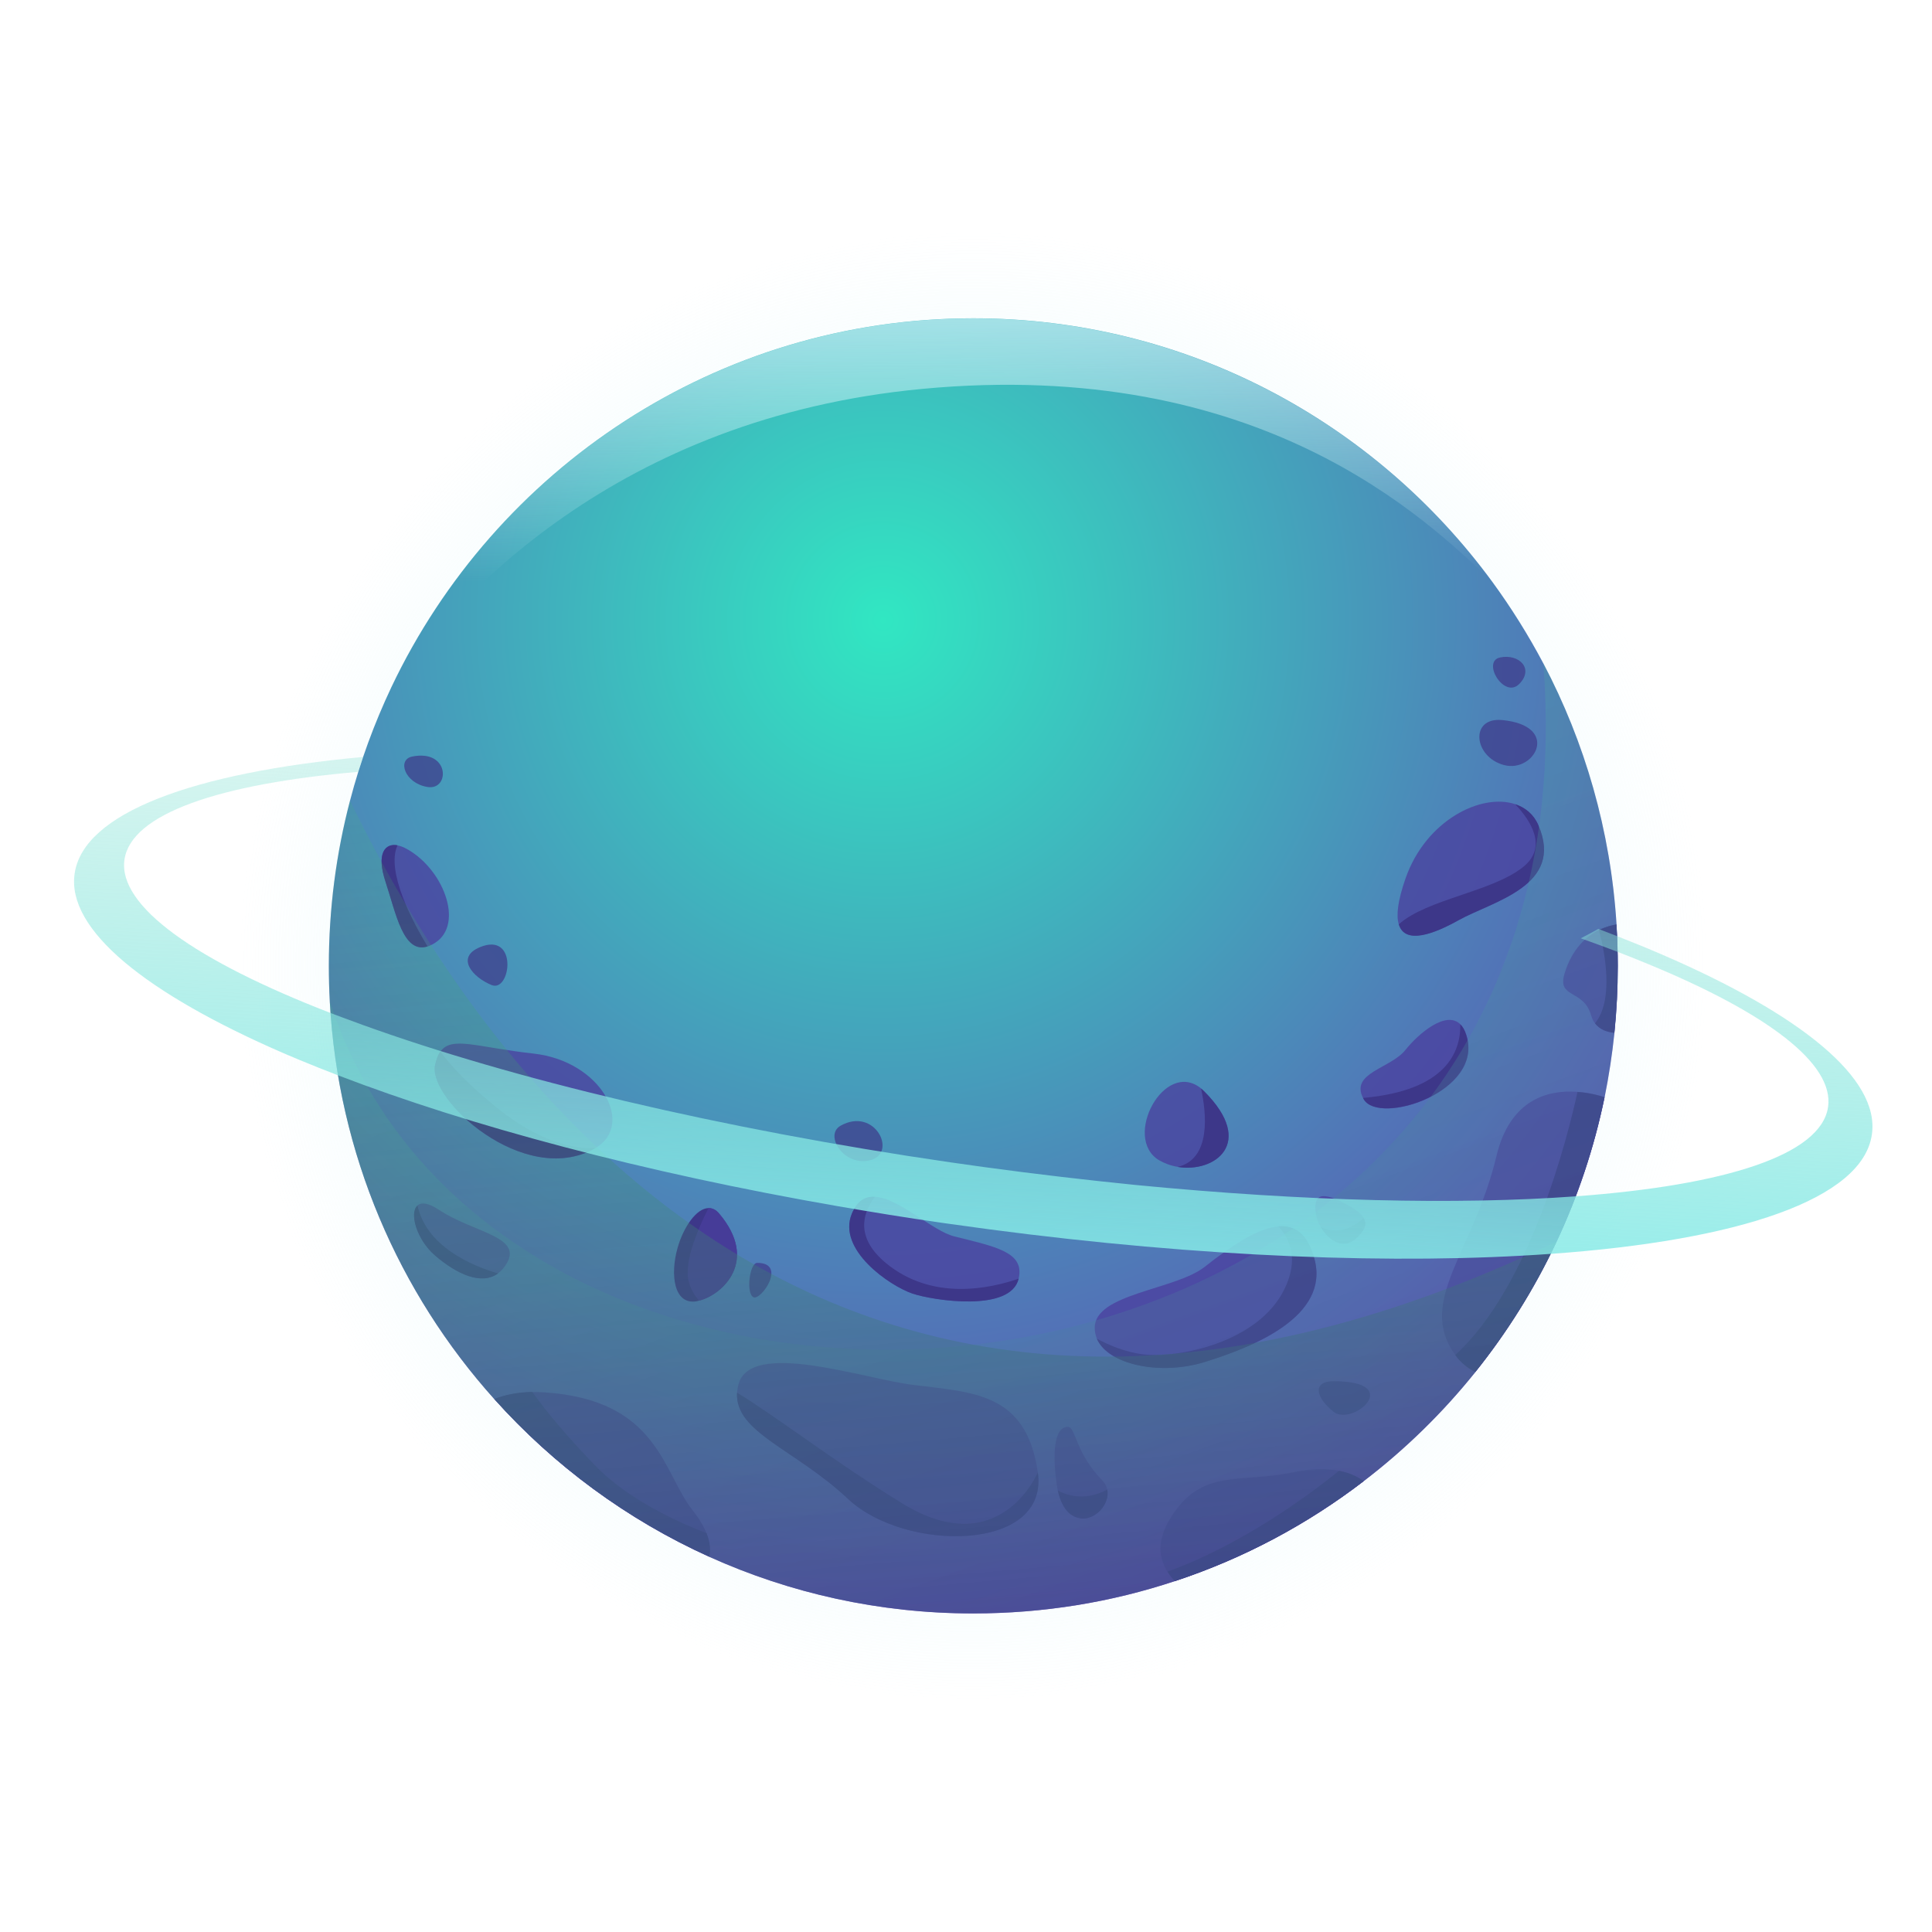 <svg width="24" height="24" viewBox="0 0 24 24" fill="none" xmlns="http://www.w3.org/2000/svg">
<g clip-path="url(#clip0_2874_6191)">
<path d="M22.385 11.835C24.293 10.665 25.338 9.553 25.1 8.74C24.846 7.871 23.174 7.506 20.671 7.622C20.678 7.635 20.684 7.648 20.69 7.661C19.082 4.451 15.8 2.333 12.091 2.333C7.865 2.333 4.241 5.076 2.96 8.947C2.967 8.925 2.974 8.901 2.982 8.878C-2.197 9.358 -2.866 11.283 1.797 13.3C-0.111 14.47 -1.156 15.582 -0.918 16.395C-0.643 17.338 1.3 17.686 4.162 17.474C5.173 18.95 6.561 20.101 8.149 20.819C9.353 21.362 10.686 21.665 12.091 21.665C15.8 21.665 19.102 19.543 20.71 16.296C20.881 16.266 25.286 16.058 25.507 14.515C25.627 13.676 24.438 12.723 22.385 11.835ZM20.774 7.831C22.813 7.727 24.142 7.985 24.332 8.639C24.644 9.705 21.809 11.21 21.686 11.296C21.598 10.042 21.27 8.855 20.748 7.778C20.757 7.796 20.766 7.813 20.774 7.831ZM2.91 9.1C2.935 9.018 2.469 10.31 2.469 11.998C2.469 12.262 2.48 12.486 2.495 12.699C2.495 12.699 2.495 12.699 2.494 12.699C-1.714 11.069 -1.641 9.496 2.91 9.1ZM-0.327 15.895C-0.51 15.265 0.39 14.373 2.036 13.401C2.335 13.525 2.539 13.603 2.607 13.629C2.79 14.718 3.156 15.744 3.67 16.677C3.557 16.674 0.002 17.022 -0.327 15.895ZM24.851 14.104C24.686 15.25 21.213 15.417 21.085 15.438C21.485 14.381 21.685 13.302 21.71 12.231C21.837 12.159 21.963 12.089 22.163 11.97C23.927 12.699 24.945 13.454 24.851 14.104Z" fill="url(#paint0_radial_2874_6191)"/>
<path d="M20.097 12C20.097 12.281 20.083 12.558 20.055 12.832C20.027 13.102 19.986 13.368 19.933 13.631C19.803 14.259 19.602 14.86 19.337 15.424C19.064 16.006 18.723 16.55 18.327 17.045C17.922 17.55 17.456 18.005 16.941 18.399C16.241 18.936 15.45 19.359 14.596 19.641C13.808 19.903 12.965 20.043 12.09 20.043C10.921 20.043 9.811 19.791 8.81 19.339C7.788 18.877 6.881 18.207 6.141 17.381C4.955 16.06 4.2 14.339 4.097 12.445C4.089 12.297 4.085 12.149 4.085 11.999C4.085 11.29 4.176 10.602 4.348 9.946C4.476 9.456 4.65 8.985 4.862 8.536C6.149 5.827 8.902 3.954 12.091 3.954C14.736 3.954 17.082 5.243 18.539 7.229C18.773 7.549 18.985 7.888 19.172 8.241C19.687 9.219 20.008 10.317 20.081 11.483C20.091 11.656 20.097 11.827 20.097 12Z" fill="url(#paint1_radial_2874_6191)"/>
<path d="M8.685 16.157C8.674 16.16 8.663 16.162 8.653 16.165C8.37 16.212 8.323 15.834 8.417 15.502C8.489 15.247 8.65 15.009 8.802 15.007C8.848 15.006 8.893 15.027 8.934 15.076C9.434 15.668 8.971 16.086 8.685 16.157Z" fill="#3D3789"/>
<path d="M8.811 19.338C7.789 18.876 6.882 18.206 6.142 17.38C6.275 17.328 6.431 17.297 6.611 17.293C6.662 17.292 6.715 17.293 6.769 17.297C8.182 17.392 8.23 18.291 8.606 18.764C8.691 18.871 8.745 18.965 8.777 19.048C8.825 19.171 8.825 19.267 8.811 19.338Z" fill="#4A3E9E"/>
<g opacity="0.75">
<path d="M10.537 18.622C9.874 18 9.127 17.795 9.156 17.301C9.158 17.269 9.163 17.237 9.172 17.203C9.312 16.635 10.73 17.127 11.338 17.203C12.091 17.298 12.751 17.298 12.892 18.291C13.033 19.285 11.243 19.285 10.537 18.622Z" fill="#4A3E9E"/>
<path d="M14.964 16.92C14.421 17.088 13.767 16.958 13.626 16.629C13.608 16.587 13.599 16.542 13.599 16.494C13.599 16.068 14.599 16.025 14.964 15.738C15.319 15.457 15.636 15.256 15.881 15.234C16.09 15.216 16.247 15.332 16.33 15.642C16.518 16.353 15.576 16.731 14.964 16.92Z" fill="#4A3E9E"/>
<path d="M18.119 11.431C17.82 11.598 17.453 11.741 17.376 11.483C17.343 11.373 17.362 11.192 17.46 10.912C17.713 10.187 18.402 9.851 18.82 9.989C18.948 10.031 19.051 10.117 19.108 10.249C19.437 11.006 18.543 11.195 18.119 11.431Z" fill="#4A3E9E"/>
<path d="M7.393 14.264C7.39 14.266 7.386 14.268 7.383 14.271C6.504 14.753 5.31 13.656 5.405 13.23C5.421 13.158 5.441 13.105 5.47 13.064C5.61 12.866 5.923 13.01 6.629 13.088C7.47 13.182 7.894 13.976 7.393 14.264Z" fill="#4A3E9E"/>
<path d="M5.402 11.714C5.37 11.734 5.339 11.749 5.31 11.758C5.009 11.853 4.919 11.347 4.79 10.957C4.67 10.598 4.786 10.474 4.938 10.502C4.966 10.507 4.996 10.517 5.025 10.531C5.497 10.767 5.779 11.477 5.402 11.714Z" fill="#4A3E9E"/>
<path d="M16.94 18.399C16.24 18.936 15.449 19.359 14.595 19.641C14.56 19.605 14.528 19.566 14.502 19.523C14.396 19.357 14.366 19.137 14.539 18.859C14.929 18.232 15.386 18.431 16.047 18.292C16.293 18.239 16.485 18.241 16.636 18.271C16.767 18.298 16.866 18.346 16.94 18.399Z" fill="#4A3E9E"/>
<path d="M19.932 13.629C19.67 14.903 19.108 16.067 18.326 17.042C18.231 16.993 18.146 16.925 18.077 16.831C18.075 16.829 18.072 16.826 18.071 16.823C17.6 16.16 18.307 15.545 18.589 14.363C18.759 13.646 19.241 13.537 19.594 13.563C19.737 13.572 19.859 13.606 19.932 13.629Z" fill="#4A3E9E"/>
<path d="M20.095 11.998C20.095 12.279 20.081 12.556 20.053 12.83C19.963 12.821 19.873 12.791 19.813 12.712C19.793 12.685 19.777 12.653 19.765 12.612C19.67 12.282 19.338 12.409 19.436 12.092C19.53 11.783 19.709 11.63 19.862 11.553C19.948 11.511 20.028 11.492 20.079 11.484C20.089 11.655 20.095 11.826 20.095 11.998Z" fill="#4A3E9E"/>
<path d="M12.655 15.879C12.655 15.881 12.655 15.882 12.654 15.883C12.556 16.304 11.595 16.155 11.336 16.069C11.053 15.973 10.396 15.525 10.583 15.075C10.649 14.916 10.749 14.86 10.867 14.867C11.167 14.881 11.584 15.292 11.855 15.359C12.366 15.487 12.728 15.553 12.655 15.879Z" fill="#4A3E9E"/>
<path d="M6.298 15.689C6.266 15.745 6.229 15.787 6.187 15.818C5.983 15.968 5.676 15.83 5.403 15.595C5.175 15.398 5.082 15.066 5.186 14.975C5.232 14.933 5.319 14.94 5.45 15.027C5.874 15.31 6.486 15.357 6.298 15.689Z" fill="#4A3E9E"/>
<path d="M16.835 15.391C16.679 15.524 16.499 15.399 16.406 15.24C16.374 15.185 16.353 15.128 16.346 15.074C16.317 14.865 16.383 14.785 16.689 14.941C16.821 15.008 16.905 15.068 16.94 15.13C16.985 15.21 16.952 15.291 16.835 15.391Z" fill="#4A3E9E"/>
<path d="M16.942 13.656C16.939 13.652 16.936 13.646 16.933 13.641C16.77 13.325 17.275 13.275 17.46 13.041C17.623 12.838 17.965 12.546 18.143 12.726C18.171 12.755 18.196 12.796 18.214 12.852C18.448 13.561 17.13 13.987 16.942 13.656Z" fill="#4A3E9E"/>
<path d="M13.408 18.86C13.324 18.843 13.198 18.779 13.14 18.517C13.135 18.492 13.13 18.463 13.126 18.434C13.079 18.103 13.079 17.725 13.267 17.725C13.362 17.725 13.362 18.055 13.691 18.387C13.726 18.423 13.747 18.463 13.755 18.505C13.79 18.687 13.6 18.898 13.408 18.86Z" fill="#4A3E9E"/>
<path d="M14.63 14.495C14.548 14.482 14.468 14.453 14.397 14.412C13.94 14.137 14.463 13.152 14.921 13.521C14.935 13.533 14.948 13.545 14.962 13.56C15.603 14.202 15.088 14.571 14.63 14.495Z" fill="#4A3E9E"/>
<path d="M8.684 16.157C8.632 16.098 8.585 16.023 8.558 15.928C8.482 15.664 8.709 15.188 8.802 15.007C8.848 15.006 8.893 15.027 8.935 15.076C9.433 15.668 8.97 16.086 8.684 16.157Z" fill="#4A3E9E"/>
</g>
<g opacity="0.7">
<path d="M9.406 15.688C9.311 15.688 9.265 16.067 9.359 16.114C9.453 16.162 9.783 15.688 9.406 15.688Z" fill="#3D3789"/>
<path d="M18.663 8.945C18.255 8.904 18.303 9.403 18.684 9.504C19.066 9.605 19.388 9.016 18.663 8.945Z" fill="#3D3789"/>
<path d="M16.565 17.158C16.312 17.158 16.33 17.347 16.565 17.537C16.8 17.726 17.459 17.158 16.565 17.158Z" fill="#3D3789"/>
<path d="M5.967 11.764C5.652 11.891 5.872 12.142 6.108 12.237C6.345 12.331 6.438 11.575 5.967 11.764Z" fill="#3D3789"/>
<path d="M5.121 9.398C4.93 9.436 5.026 9.729 5.309 9.776C5.591 9.824 5.591 9.304 5.121 9.398Z" fill="#3D3789"/>
<path d="M18.636 8.167C18.401 8.214 18.684 8.687 18.872 8.497C19.06 8.308 18.872 8.119 18.636 8.167Z" fill="#3D3789"/>
<path d="M10.442 13.984C10.232 14.101 10.489 14.504 10.819 14.41C11.149 14.316 10.866 13.747 10.442 13.984Z" fill="#3D3789"/>
</g>
<path d="M13.755 18.504C13.791 18.686 13.6 18.897 13.408 18.858C13.324 18.842 13.199 18.778 13.141 18.516C13.381 18.641 13.597 18.588 13.755 18.504Z" fill="#3D3789"/>
<path d="M4.79 10.956C4.67 10.596 4.786 10.472 4.938 10.5C4.789 10.826 5.136 11.468 5.311 11.756C5.009 11.851 4.919 11.345 4.79 10.956Z" fill="#3D3789"/>
<path d="M6.187 15.819C5.983 15.969 5.676 15.831 5.403 15.595C5.175 15.399 5.082 15.067 5.186 14.976C5.299 15.484 5.854 15.722 6.187 15.819Z" fill="#3D3789"/>
<path d="M7.393 14.262C7.39 14.264 7.386 14.267 7.383 14.269C6.504 14.751 5.31 13.654 5.405 13.228C5.421 13.156 5.441 13.103 5.47 13.062C5.601 13.241 5.814 13.469 6.158 13.749C6.691 14.183 7.116 14.273 7.393 14.262Z" fill="#3D3789"/>
<path d="M10.582 15.076C10.649 14.917 10.748 14.861 10.867 14.868C10.697 15.096 10.642 15.389 11.006 15.691C11.577 16.162 12.29 16.01 12.654 15.884C12.556 16.305 11.595 16.156 11.336 16.07C11.054 15.974 10.396 15.526 10.582 15.076Z" fill="#3D3789"/>
<path d="M12.892 18.291C13.033 19.284 11.243 19.284 10.537 18.622C9.874 17.999 9.127 17.795 9.156 17.301C9.605 17.569 10.344 18.142 11.197 18.669C12.42 19.426 12.892 18.291 12.892 18.291Z" fill="#3D3789"/>
<path d="M14.629 14.496C15.048 14.396 14.987 13.829 14.92 13.523C14.934 13.534 14.947 13.546 14.962 13.56C15.602 14.203 15.087 14.572 14.629 14.496Z" fill="#3D3789"/>
<path d="M16.329 15.642C16.517 16.352 15.576 16.731 14.963 16.92C14.42 17.088 13.766 16.958 13.625 16.629C13.774 16.71 13.985 16.8 14.21 16.825C14.634 16.873 15.623 16.683 15.952 16.021C16.143 15.639 16.018 15.382 15.88 15.234C16.09 15.216 16.246 15.331 16.329 15.642Z" fill="#3D3789"/>
<path d="M16.939 15.133C16.985 15.211 16.952 15.293 16.835 15.393C16.679 15.527 16.499 15.402 16.406 15.242C16.635 15.351 16.83 15.232 16.939 15.133Z" fill="#3D3789"/>
<path d="M18.212 12.85C18.448 13.559 17.128 13.985 16.94 13.654C16.938 13.649 16.934 13.643 16.932 13.639C17.967 13.548 18.147 13.065 18.14 12.724C18.169 12.752 18.194 12.794 18.212 12.85Z" fill="#3D3789"/>
<path d="M18.119 11.431C17.821 11.598 17.454 11.741 17.377 11.482C17.726 11.168 18.532 11.081 18.921 10.77C19.233 10.52 19.009 10.187 18.822 9.99C18.95 10.032 19.053 10.117 19.11 10.25C19.438 11.005 18.544 11.194 18.119 11.431Z" fill="#3D3789"/>
<path d="M8.777 19.046C8.825 19.17 8.826 19.266 8.811 19.335C7.789 18.873 6.882 18.204 6.142 17.378C6.275 17.326 6.431 17.295 6.611 17.291C6.786 17.534 7.033 17.831 7.382 18.194C7.712 18.538 8.202 18.821 8.777 19.046Z" fill="#3D3789"/>
<path d="M16.635 18.271C16.769 18.297 16.867 18.345 16.94 18.399C16.24 18.935 15.449 19.359 14.595 19.641C14.561 19.605 14.529 19.566 14.503 19.523C15.396 19.204 16.229 18.596 16.635 18.271Z" fill="#3D3789"/>
<path d="M19.932 13.63C19.67 14.904 19.109 16.068 18.326 17.044C18.231 16.995 18.146 16.927 18.077 16.833C19.017 15.976 19.479 14.101 19.596 13.565C19.738 13.574 19.86 13.607 19.932 13.63Z" fill="#3D3789"/>
<path d="M20.096 11.998C20.096 12.279 20.082 12.556 20.054 12.83C19.964 12.821 19.874 12.791 19.814 12.712C20.049 12.421 19.939 11.841 19.863 11.553C19.95 11.511 20.029 11.492 20.08 11.484C20.09 11.655 20.096 11.826 20.096 11.998Z" fill="#3D3789"/>
<path opacity="0.35" d="M20.097 11.999C20.097 12.28 20.083 12.557 20.054 12.831C20.027 13.101 19.986 13.367 19.932 13.63C19.671 14.904 19.109 16.068 18.326 17.044C17.921 17.549 17.456 18.004 16.941 18.398C16.241 18.934 15.45 19.358 14.596 19.64C13.808 19.902 12.965 20.042 12.09 20.042C10.921 20.042 9.811 19.79 8.81 19.338C7.788 18.876 6.881 18.206 6.141 17.38C4.955 16.058 4.2 14.338 4.097 12.444C6.322 19.26 19.932 18.125 19.172 8.241C19.687 9.219 20.008 10.318 20.081 11.483C20.091 11.655 20.097 11.826 20.097 11.999Z" fill="url(#paint2_linear_2874_6191)"/>
<path opacity="0.55" d="M19.337 15.423C19.064 16.005 18.723 16.549 18.327 17.044C17.922 17.55 17.456 18.004 16.941 18.398C16.241 18.935 15.45 19.358 14.596 19.64C13.808 19.902 12.965 20.042 12.09 20.042C10.921 20.042 9.811 19.79 8.81 19.338C7.788 18.876 6.881 18.206 6.141 17.381C4.955 16.059 4.2 14.338 4.097 12.444C4.089 12.296 4.085 12.148 4.085 11.998C4.085 11.289 4.176 10.601 4.348 9.945C5.978 13.313 10.413 19.708 19.337 15.423Z" fill="url(#paint3_linear_2874_6191)"/>
<path d="M20.658 11.863C20.477 11.784 20.287 11.707 20.09 11.63C20.012 11.6 19.934 11.569 19.855 11.539C19.784 11.578 19.712 11.618 19.637 11.656C19.796 11.712 19.948 11.769 20.097 11.825C20.226 11.875 20.351 11.925 20.472 11.975C21.942 12.581 22.787 13.21 22.709 13.751C22.624 14.345 21.438 14.724 19.576 14.861C18.106 14.969 16.213 14.925 14.106 14.72C13.499 14.659 12.872 14.586 12.234 14.499C12.093 14.48 11.951 14.46 11.807 14.439C8.931 14.021 6.357 13.401 4.506 12.732C4.428 12.704 4.351 12.675 4.275 12.647C4.217 12.625 4.161 12.604 4.104 12.583C2.438 11.938 1.463 11.257 1.546 10.679C1.628 10.109 2.72 9.738 4.45 9.588C4.469 9.526 4.489 9.464 4.511 9.403C2.398 9.598 1.035 10.098 0.927 10.853C0.826 11.551 1.816 12.343 3.524 13.084C3.589 13.112 3.656 13.139 3.723 13.168C3.876 13.231 4.035 13.295 4.197 13.357C5.838 13.988 7.991 14.564 10.409 14.984C10.83 15.057 11.261 15.127 11.698 15.19C11.896 15.218 12.092 15.245 12.287 15.271C14.931 15.62 17.363 15.712 19.263 15.576C21.605 15.41 23.138 14.896 23.253 14.094C23.356 13.395 22.366 12.602 20.658 11.863Z" fill="url(#paint4_linear_2874_6191)"/>
<path d="M18.539 7.231C17.712 6.441 15.648 4.436 11.456 4.831C7.656 5.19 5.644 7.431 4.862 8.537C6.15 5.828 8.902 3.955 12.091 3.955C14.736 3.956 17.082 5.245 18.539 7.231Z" fill="url(#paint5_linear_2874_6191)"/>
</g>
<defs>
<radialGradient id="paint0_radial_2874_6191" cx="0" cy="0" r="1" gradientUnits="userSpaceOnUse" gradientTransform="translate(12.091 11.998) scale(9.081 9.124)">
<stop stop-color="#C7F1F6"/>
<stop offset="1" stop-color="#D3F4F9" stop-opacity="0"/>
</radialGradient>
<radialGradient id="paint1_radial_2874_6191" cx="0" cy="0" r="1" gradientUnits="userSpaceOnUse" gradientTransform="translate(10.961 7.742) scale(14.114 14.18)">
<stop stop-color="#31E7C2"/>
<stop offset="1" stop-color="#652FB0"/>
</radialGradient>
<linearGradient id="paint2_linear_2874_6191" x1="16.191" y1="23.357" x2="10.113" y2="6.673" gradientUnits="userSpaceOnUse">
<stop stop-color="#4A3E9E"/>
<stop offset="1" stop-color="#4AE09E" stop-opacity="0.5"/>
</linearGradient>
<linearGradient id="paint3_linear_2874_6191" x1="12.396" y1="21.753" x2="11.287" y2="9.137" gradientUnits="userSpaceOnUse">
<stop stop-color="#3D3789"/>
<stop offset="1" stop-color="#3DCC5E" stop-opacity="0.2"/>
</linearGradient>
<linearGradient id="paint4_linear_2874_6191" x1="11.844" y1="16.922" x2="12.272" y2="9.304" gradientUnits="userSpaceOnUse">
<stop stop-color="#83ECEC"/>
<stop offset="1" stop-color="#8EE2D3" stop-opacity="0.3"/>
</linearGradient>
<linearGradient id="paint5_linear_2874_6191" x1="11.674" y1="2.722" x2="11.698" y2="7.199" gradientUnits="userSpaceOnUse">
<stop stop-color="#C7F1F6"/>
<stop offset="1" stop-color="#D3F4F9" stop-opacity="0"/>
</linearGradient>
<clipPath id="clip0_2874_6191">
<rect width="24" height="24" fill="white"/>
</clipPath>
</defs>
</svg>
